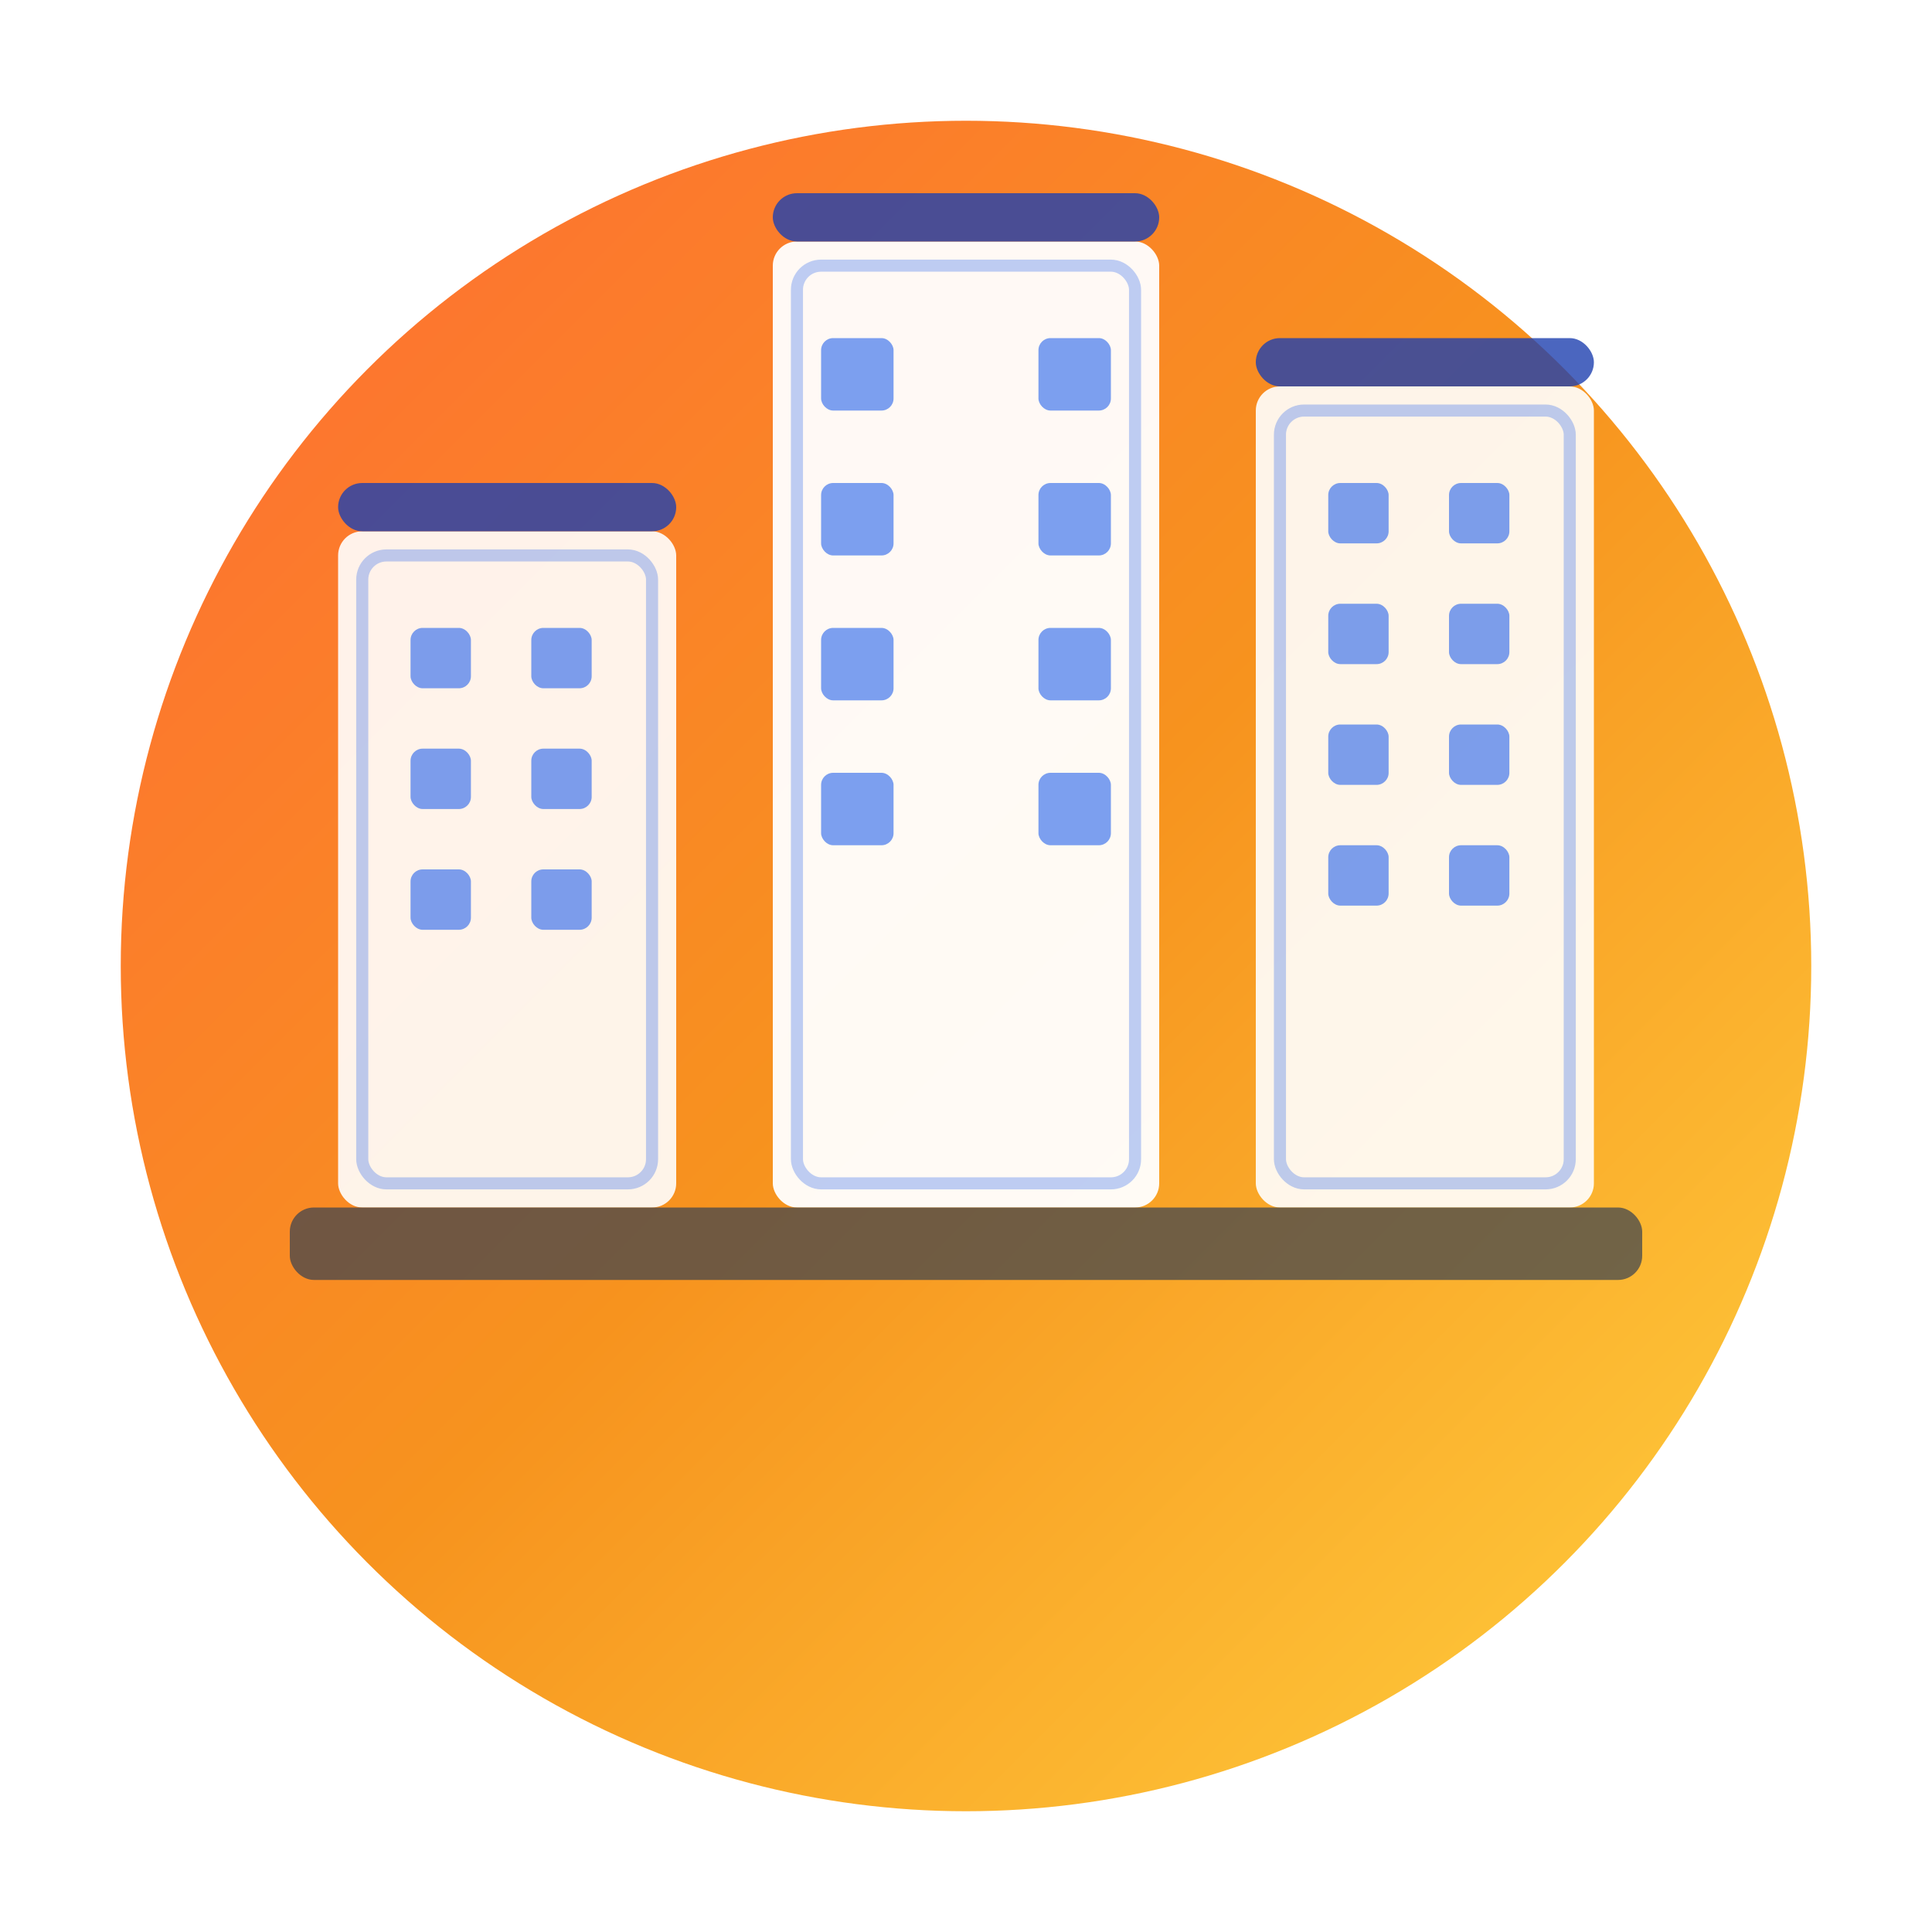 <svg viewBox="0 0 80 80" xmlns="http://www.w3.org/2000/svg">
  <defs>
    <linearGradient id="logoGradient" x1="0%" y1="0%" x2="100%" y2="100%">
      <stop offset="0%" style="stop-color:#ff6b35;stop-opacity:1" />
      <stop offset="50%" style="stop-color:#f7931e;stop-opacity:1" />
      <stop offset="100%" style="stop-color:#ffd23f;stop-opacity:1" />
    </linearGradient>
    <filter id="shadow" x="-20%" y="-20%" width="140%" height="140%">
      <feDropShadow dx="2" dy="4" stdDeviation="3" flood-color="#00000020"/>
    </filter>
  </defs>
  
  <!-- Circular background -->
  <circle cx="40" cy="40" r="35" fill="url(#logoGradient)" filter="url(#shadow)"/>
  
  <!-- Modern building/towers design -->
  <g transform="translate(40, 40)">
    <!-- Central tower -->
    <rect x="-8" y="-30" width="16" height="40" fill="#ffffff" opacity="0.95" rx="1"/>
    <rect x="-7" y="-29" width="14" height="38" fill="none" stroke="#2563eb" stroke-width="0.5" opacity="0.3" rx="1"/>
    
    <!-- Left tower -->
    <rect x="-26" y="-18" width="14" height="28" fill="#ffffff" opacity="0.9" rx="1"/>
    <rect x="-25" y="-17" width="12" height="26" fill="none" stroke="#2563eb" stroke-width="0.5" opacity="0.3" rx="1"/>
    
    <!-- Right tower -->
    <rect x="12" y="-24" width="14" height="34" fill="#ffffff" opacity="0.9" rx="1"/>
    <rect x="13" y="-23" width="12" height="32" fill="none" stroke="#2563eb" stroke-width="0.5" opacity="0.3" rx="1"/>
    
    <!-- Windows on central tower - more organized grid -->
    <rect x="-6" y="-26" width="3" height="3" fill="#2563eb" opacity="0.6" rx="0.5"/>
    <rect x="3" y="-26" width="3" height="3" fill="#2563eb" opacity="0.6" rx="0.5"/>
    <rect x="-6" y="-20" width="3" height="3" fill="#2563eb" opacity="0.6" rx="0.5"/>
    <rect x="3" y="-20" width="3" height="3" fill="#2563eb" opacity="0.6" rx="0.5"/>
    <rect x="-6" y="-14" width="3" height="3" fill="#2563eb" opacity="0.6" rx="0.5"/>
    <rect x="3" y="-14" width="3" height="3" fill="#2563eb" opacity="0.6" rx="0.5"/>
    <rect x="-6" y="-8" width="3" height="3" fill="#2563eb" opacity="0.6" rx="0.5"/>
    <rect x="3" y="-8" width="3" height="3" fill="#2563eb" opacity="0.6" rx="0.5"/>
    
    <!-- Windows on left tower -->
    <rect x="-23" y="-14" width="2.5" height="2.5" fill="#2563eb" opacity="0.6" rx="0.5"/>
    <rect x="-18" y="-14" width="2.5" height="2.5" fill="#2563eb" opacity="0.6" rx="0.5"/>
    <rect x="-23" y="-9" width="2.5" height="2.5" fill="#2563eb" opacity="0.6" rx="0.5"/>
    <rect x="-18" y="-9" width="2.5" height="2.5" fill="#2563eb" opacity="0.6" rx="0.5"/>
    <rect x="-23" y="-4" width="2.5" height="2.5" fill="#2563eb" opacity="0.6" rx="0.5"/>
    <rect x="-18" y="-4" width="2.5" height="2.5" fill="#2563eb" opacity="0.6" rx="0.5"/>
    
    <!-- Windows on right tower -->
    <rect x="15" y="-20" width="2.5" height="2.5" fill="#2563eb" opacity="0.6" rx="0.5"/>
    <rect x="20" y="-20" width="2.5" height="2.5" fill="#2563eb" opacity="0.6" rx="0.5"/>
    <rect x="15" y="-15" width="2.5" height="2.5" fill="#2563eb" opacity="0.6" rx="0.5"/>
    <rect x="20" y="-15" width="2.5" height="2.5" fill="#2563eb" opacity="0.6" rx="0.5"/>
    <rect x="15" y="-10" width="2.5" height="2.5" fill="#2563eb" opacity="0.6" rx="0.5"/>
    <rect x="20" y="-10" width="2.5" height="2.5" fill="#2563eb" opacity="0.6" rx="0.5"/>
    <rect x="15" y="-5" width="2.5" height="2.5" fill="#2563eb" opacity="0.6" rx="0.5"/>
    <rect x="20" y="-5" width="2.5" height="2.5" fill="#2563eb" opacity="0.6" rx="0.5"/>
    
    <!-- Building tops/roofs -->
    <rect x="-8" y="-32" width="16" height="2" fill="#1e40af" opacity="0.8" rx="1"/>
    <rect x="-26" y="-20" width="14" height="2" fill="#1e40af" opacity="0.8" rx="1"/>
    <rect x="12" y="-26" width="14" height="2" fill="#1e40af" opacity="0.8" rx="1"/>
    
    <!-- Base/ground level -->
    <rect x="-28" y="10" width="56" height="3" fill="#374151" opacity="0.7" rx="1"/>
  </g>
</svg>
